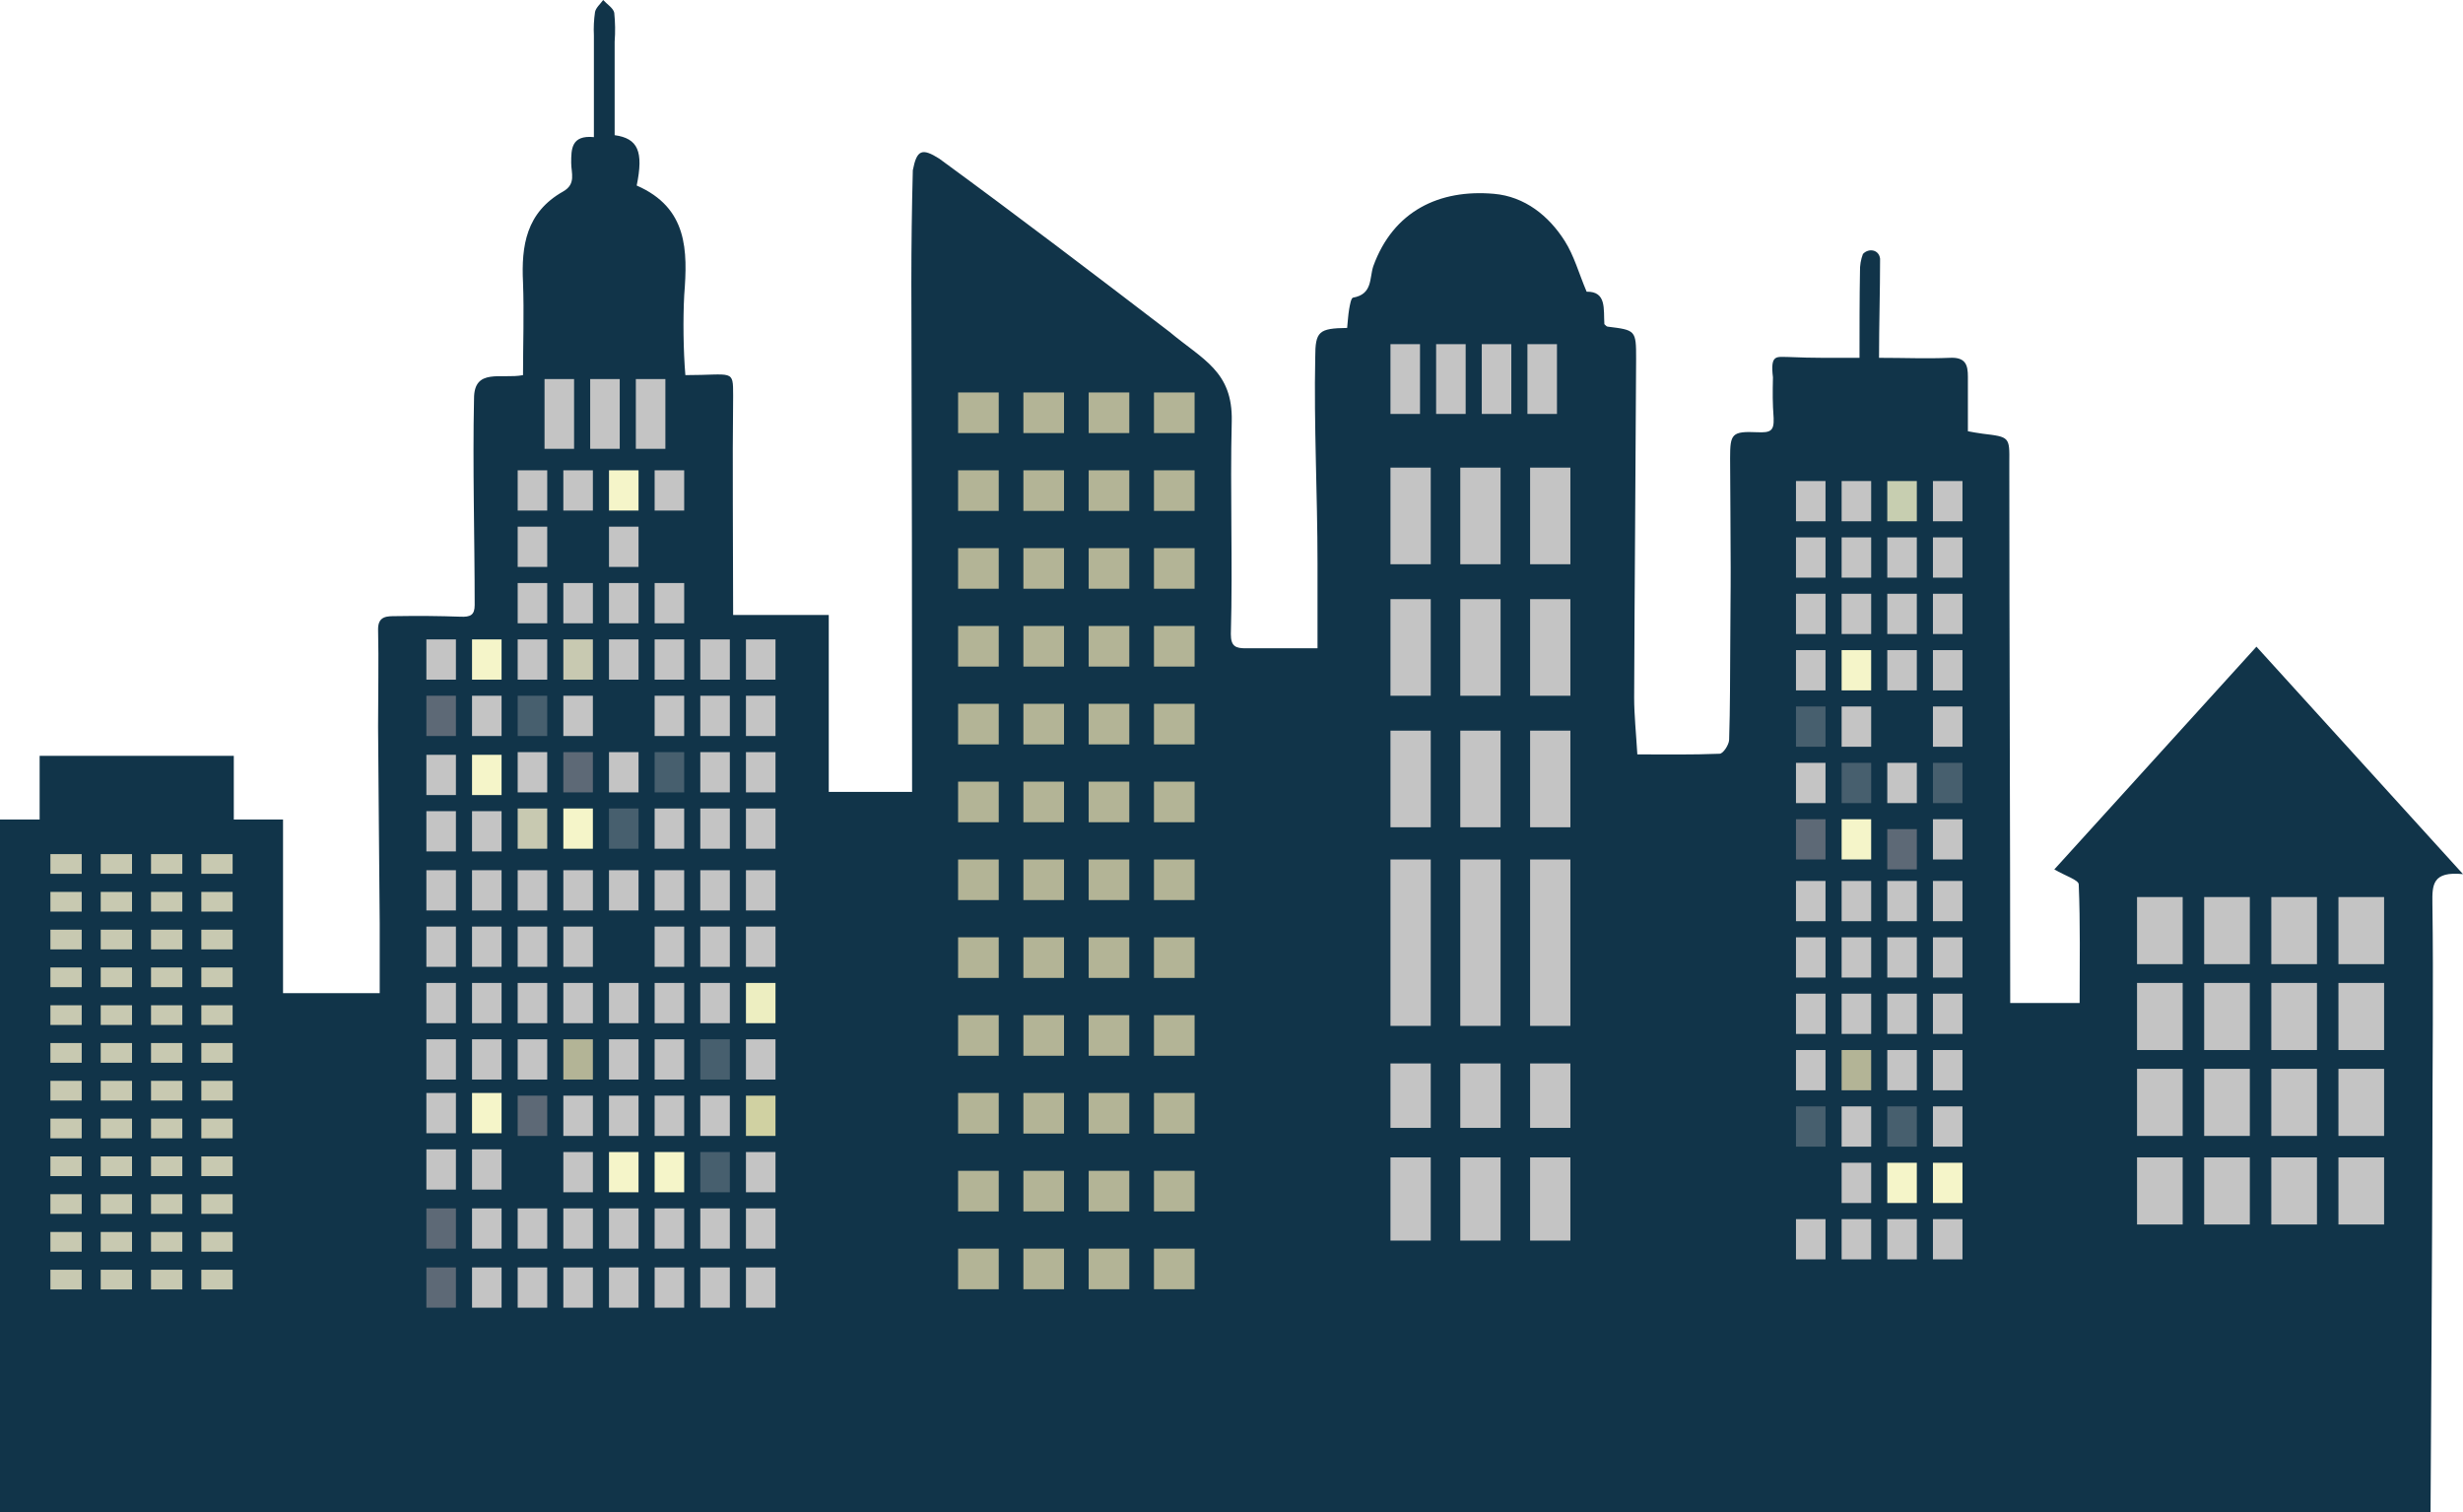 <svg width="995" height="611" viewBox="0 0 995 611" fill="none" xmlns="http://www.w3.org/2000/svg">
<path d="M6.5566e-08 611L0 331.137C1.627 331.137 -0 331.137 16.01 331.137C16.01 326.542 16.01 310.69 16.01 305.405H94.45L94.45 331.137H114.34L114.34 401.277H153.395C153.395 391.923 153.395 382.503 153.395 373.116C153.198 346.629 152.902 320.109 152.738 293.589C152.738 280.461 153.034 267.332 152.738 254.204C152.738 248.755 156.551 248.985 160.003 248.952C168.77 248.799 177.46 248.875 186.073 249.182C190.018 249.346 191.761 248.525 191.761 244.488C191.761 216.729 190.907 188.791 191.498 161.056C191.498 148.486 202.501 153.28 211.288 151.57C211.288 138.967 211.749 126.527 211.288 114.154C210.565 99.285 212.538 85.829 227.463 77.393C232.822 74.374 230.751 69.91 230.751 65.807C230.751 60.261 230.751 54.517 239.923 55.403C239.923 41.585 239.923 27.964 239.923 14.343C239.762 11.163 239.916 7.975 240.383 4.825C240.745 3.085 242.586 1.543 243.671 0C245.216 1.707 247.78 3.282 248.142 5.153C248.542 9.035 248.597 12.945 248.306 16.837V54.615C257.741 55.928 260.042 61.179 257.215 74.965C277.861 83.99 277.828 101.222 276.414 119.175C275.894 128.966 276.048 141.801 276.874 151.57C296.172 151.57 296.172 148.99 296.172 159.826C295.843 186.805 296.172 220.627 296.172 248.493H334.801V319.978H368.465C368.465 251.4 368.367 182.83 368.169 114.252C368.169 99.088 368.366 83.936 368.761 68.794C370.371 60.492 372.467 59.708 379.445 64.101C410.789 87.016 441.649 110.519 472.482 134.109C485.86 145.329 498.028 149.991 497.599 170.147C496.889 198.841 498.033 227.555 497.237 256.238C497.237 261.162 499.177 261.982 503.385 261.949C512.261 261.949 521.104 261.949 532.249 261.949V227.585C532.249 199.961 530.755 171.886 531.328 144.382C531.328 133.847 532.808 132.665 544.216 132.501C544.479 130.006 544.61 127.414 545.037 124.854C545.333 123.245 545.793 120.39 546.615 120.258C554.571 118.88 553.19 112.348 554.768 107.589C562.856 85.238 581.463 76.376 603.522 78.312C615.982 79.395 625.68 87.207 632.091 97.316C635.904 103.29 637.811 110.445 640.967 117.862C649.12 117.698 647.739 124.985 648.134 130.991C648.627 131.385 648.989 131.943 649.416 131.976C660.758 133.387 660.988 133.354 660.955 145.104C660.758 190.661 660.331 236.25 660.166 281.839C660.166 288.863 660.923 295.887 661.449 304.815C672.462 304.815 683.606 305.011 694.685 304.552C696.099 304.552 698.466 300.942 698.532 298.939C698.959 285.811 698.893 272.912 698.992 259.882C698.992 249.74 699.189 239.598 699.156 229.489C699.156 214.686 698.959 199.949 698.926 185.147C698.926 175.3 699.551 174.184 709.939 174.644C715.232 174.874 716.712 174.152 716.515 168.966C716.054 162.401 716.103 159.021 716.235 152.456C715.101 143.03 717.649 144.251 722.596 144.251C732.094 144.707 741.685 144.579 751.198 144.579C751.198 134.733 751.198 119.438 751.395 109.657C751.333 107.262 751.735 104.877 752.578 102.633C754.858 100.167 759.043 100.771 759.515 104.504C759.515 117.863 759.088 131.218 759.088 144.579C769.147 144.579 778.386 144.973 787.591 144.579C794.166 144.218 794.988 147.566 794.988 152.227C794.988 159.513 794.988 166.8 794.988 174.25C796.927 174.578 798.9 175.005 800.905 175.235C811.885 176.548 811.82 176.548 811.721 186.919C811.721 259.707 812.083 332.494 812.083 405.281H840.125C840.125 389.035 840.421 373.182 839.764 357.362C839.764 355.557 834.372 353.916 829.901 351.29L911.563 261.293L995 353.194C982.606 351.979 982.54 357.46 982.639 365.075C983.099 397.667 982.639 430.259 982.639 462.883C982.639 487.601 981.89 611 981.89 611C981.89 611 42.5 611 6.5566e-08 611Z" fill="#113449"/>
<rect x="863.316" y="362.457" width="18.443" height="27.111" fill="#C4C4C4"/>
<rect x="863.316" y="397.159" width="18.443" height="27.111" fill="#C4C4C4"/>
<rect x="863.316" y="431.861" width="18.443" height="27.111" fill="#C4C4C4"/>
<rect x="863.316" y="467.648" width="18.443" height="27.111" fill="#C4C4C4"/>
<rect x="890.438" y="362.457" width="18.443" height="27.111" fill="#C4C4C4"/>
<rect x="890.438" y="397.159" width="18.443" height="27.111" fill="#C4C4C4"/>
<rect x="890.438" y="431.861" width="18.443" height="27.111" fill="#C4C4C4"/>
<rect x="890.438" y="467.648" width="18.443" height="27.111" fill="#C4C4C4"/>
<rect x="917.56" y="362.457" width="18.443" height="27.111" fill="#C4C4C4"/>
<rect x="944.682" y="362.457" width="18.443" height="27.111" fill="#C4C4C4"/>
<rect x="917.56" y="397.159" width="18.443" height="27.111" fill="#C4C4C4"/>
<rect x="944.682" y="397.159" width="18.443" height="27.111" fill="#C4C4C4"/>
<rect x="917.56" y="431.861" width="18.443" height="27.111" fill="#C4C4C4"/>
<rect x="944.682" y="431.861" width="18.443" height="27.111" fill="#C4C4C4"/>
<rect x="917.56" y="467.648" width="18.443" height="27.111" fill="#C4C4C4"/>
<rect x="944.682" y="467.648" width="18.443" height="27.111" fill="#C4C4C4"/>
<rect width="11.934" height="16.267" transform="matrix(-1 0 0 1 737.469 194.365)" fill="#C4C4C4"/>
<rect width="11.934" height="16.267" transform="matrix(-1 0 0 1 755.912 194.365)" fill="#C4C4C4"/>
<rect width="11.934" height="16.267" transform="matrix(-1 0 0 1 774.355 194.365)" fill="#F5F5C9" fill-opacity="0.8"/>
<rect width="11.934" height="16.267" transform="matrix(-1 0 0 1 792.798 194.365)" fill="#C4C4C4"/>
<rect width="11.934" height="16.267" transform="matrix(-1 0 0 1 737.469 217.139)" fill="#C4C4C4"/>
<rect width="11.934" height="16.267" transform="matrix(-1 0 0 1 755.912 217.139)" fill="#C4C4C4"/>
<rect width="11.934" height="16.267" transform="matrix(-1 0 0 1 774.355 217.139)" fill="#C4C4C4"/>
<rect width="11.934" height="16.267" transform="matrix(-1 0 0 1 792.798 217.139)" fill="#C4C4C4"/>
<rect width="11.934" height="16.267" transform="matrix(-1 0 0 1 737.469 239.912)" fill="#C4C4C4"/>
<rect width="11.934" height="16.267" transform="matrix(-1 0 0 1 755.912 239.912)" fill="#C4C4C4"/>
<rect width="11.934" height="16.267" transform="matrix(-1 0 0 1 774.355 239.912)" fill="#C4C4C4"/>
<rect width="11.934" height="16.267" transform="matrix(-1 0 0 1 792.798 239.912)" fill="#C4C4C4"/>
<rect width="11.934" height="16.267" transform="matrix(-1 0 0 1 737.469 262.687)" fill="#C4C4C4"/>
<rect width="11.934" height="16.267" transform="matrix(-1 0 0 1 755.912 262.687)" fill="#F5F5C9"/>
<rect width="11.934" height="16.267" transform="matrix(-1 0 0 1 774.355 262.687)" fill="#C4C4C4"/>
<rect width="11.934" height="16.267" transform="matrix(-1 0 0 1 792.798 262.687)" fill="#C4C4C4"/>
<rect width="11.934" height="16.267" transform="matrix(-1 0 0 1 737.469 285.459)" fill="#475F6E"/>
<rect width="11.934" height="16.267" transform="matrix(-1 0 0 1 755.912 285.459)" fill="#C4C4C4"/>
<rect width="11.934" height="16.267" transform="matrix(-1 0 0 1 792.798 285.459)" fill="#C4C4C4"/>
<rect width="11.934" height="16.267" transform="matrix(-1 0 0 1 737.469 308.233)" fill="#C4C4C4"/>
<rect width="11.934" height="16.267" transform="matrix(-1 0 0 1 755.912 308.233)" fill="#475F6E"/>
<rect width="11.934" height="16.267" transform="matrix(-1 0 0 1 774.355 308.233)" fill="#C4C4C4"/>
<rect width="11.934" height="16.267" transform="matrix(-1 0 0 1 792.798 308.233)" fill="#475F6E"/>
<rect width="11.934" height="16.267" transform="matrix(-1 0 0 1 737.469 331.007)" fill="#5D6976"/>
<rect width="11.934" height="16.267" transform="matrix(-1 0 0 1 755.912 331.007)" fill="#F5F5C9"/>
<g filter="url(#filter0_d_91_20)">
<rect width="11.934" height="16.267" transform="matrix(-1 0 0 1 774.355 331.007)" fill="#5D6976"/>
</g>
<rect width="11.934" height="16.267" transform="matrix(-1 0 0 1 792.798 331.007)" fill="#C4C4C4"/>
<rect width="11.934" height="16.267" transform="matrix(-1 0 0 1 737.469 355.949)" fill="#C4C4C4"/>
<rect width="11.934" height="16.267" transform="matrix(-1 0 0 1 755.912 355.949)" fill="#C4C4C4"/>
<rect width="11.934" height="16.267" transform="matrix(-1 0 0 1 774.355 355.949)" fill="#C4C4C4"/>
<rect width="11.934" height="16.267" transform="matrix(-1 0 0 1 792.798 355.949)" fill="#C4C4C4"/>
<rect width="11.934" height="16.267" transform="matrix(-1 0 0 1 737.469 378.723)" fill="#C4C4C4"/>
<rect width="11.934" height="16.267" transform="matrix(-1 0 0 1 755.912 378.723)" fill="#C4C4C4"/>
<rect width="11.934" height="16.267" transform="matrix(-1 0 0 1 774.355 378.723)" fill="#C4C4C4"/>
<rect width="11.934" height="16.267" transform="matrix(-1 0 0 1 792.798 378.723)" fill="#C4C4C4"/>
<rect width="11.934" height="16.267" transform="matrix(-1 0 0 1 737.469 401.495)" fill="#C4C4C4"/>
<rect width="11.934" height="16.267" transform="matrix(-1 0 0 1 755.912 401.495)" fill="#C4C4C4"/>
<rect width="11.934" height="16.267" transform="matrix(-1 0 0 1 774.355 401.495)" fill="#C4C4C4"/>
<rect width="11.934" height="16.267" transform="matrix(-1 0 0 1 792.798 401.495)" fill="#C4C4C4"/>
<rect width="11.934" height="16.267" transform="matrix(-1 0 0 1 737.469 424.269)" fill="#C4C4C4"/>
<rect width="11.934" height="16.267" transform="matrix(-1 0 0 1 755.912 424.269)" fill="#B3B496"/>
<rect width="11.934" height="16.267" transform="matrix(-1 0 0 1 774.355 424.269)" fill="#C4C4C4"/>
<rect width="11.934" height="16.267" transform="matrix(-1 0 0 1 792.798 424.269)" fill="#C4C4C4"/>
<rect width="11.934" height="16.267" transform="matrix(-1 0 0 1 737.469 447.043)" fill="#475F6E"/>
<rect width="11.934" height="16.267" transform="matrix(-1 0 0 1 755.912 447.043)" fill="#C4C4C4"/>
<rect width="11.934" height="16.267" transform="matrix(-1 0 0 1 774.355 447.043)" fill="#475F6E"/>
<rect width="11.934" height="16.267" transform="matrix(-1 0 0 1 792.798 447.043)" fill="#C4C4C4"/>
<rect width="11.934" height="16.267" transform="matrix(-1 0 0 1 755.912 469.817)" fill="#C4C4C4"/>
<rect width="11.934" height="16.267" transform="matrix(-1 0 0 1 774.355 469.817)" fill="#F5F5C9"/>
<rect width="11.934" height="16.267" transform="matrix(-1 0 0 1 792.798 469.817)" fill="#F5F5C9"/>
<rect width="11.934" height="16.267" transform="matrix(-1 0 0 1 737.469 492.59)" fill="#C4C4C4"/>
<rect width="11.934" height="16.267" transform="matrix(-1 0 0 1 755.912 492.59)" fill="#C4C4C4"/>
<rect width="11.934" height="16.267" transform="matrix(-1 0 0 1 774.355 492.59)" fill="#C4C4C4"/>
<rect width="11.934" height="16.267" transform="matrix(-1 0 0 1 792.798 492.59)" fill="#C4C4C4"/>
<rect width="11.934" height="16.267" transform="matrix(-1 0 0 1 221.067 190.031)" fill="#C4C4C4"/>
<rect width="11.934" height="16.267" transform="matrix(-1 0 0 1 239.51 190.031)" fill="#C4C4C4"/>
<rect width="11.934" height="16.267" transform="matrix(-1 0 0 1 257.953 190.031)" fill="#F5F5C9"/>
<rect width="11.934" height="16.267" transform="matrix(-1 0 0 1 276.396 190.031)" fill="#C4C4C4"/>
<rect width="11.934" height="16.267" transform="matrix(-1 0 0 1 221.067 212.803)" fill="#C4C4C4"/>
<rect width="11.934" height="16.267" transform="matrix(-1 0 0 1 257.953 212.803)" fill="#C4C4C4"/>
<rect width="11.934" height="16.267" transform="matrix(-1 0 0 1 221.067 235.577)" fill="#C4C4C4"/>
<rect width="11.934" height="16.267" transform="matrix(-1 0 0 1 239.51 235.577)" fill="#C4C4C4"/>
<rect width="11.934" height="16.267" transform="matrix(-1 0 0 1 257.953 235.577)" fill="#C4C4C4"/>
<rect width="11.934" height="16.267" transform="matrix(-1 0 0 1 276.396 235.577)" fill="#C4C4C4"/>
<rect width="11.934" height="16.267" transform="matrix(-1 0 0 1 221.067 258.351)" fill="#C4C4C4"/>
<rect width="11.934" height="16.267" transform="matrix(-1 0 0 1 184.181 258.351)" fill="#C4C4C4"/>
<rect width="11.934" height="16.267" transform="matrix(-1 0 0 1 184.181 304.982)" fill="#C4C4C4"/>
<rect width="11.934" height="16.267" transform="matrix(-1 0 0 1 294.839 397.16)" fill="#C4C4C4"/>
<rect width="11.934" height="16.267" transform="matrix(-1 0 0 1 294.839 442.708)" fill="#C4C4C4"/>
<rect width="11.934" height="16.267" transform="matrix(-1 0 0 1 239.51 258.351)" fill="#C8C9B1"/>
<rect width="11.934" height="16.267" transform="matrix(-1 0 0 1 202.624 258.351)" fill="#F5F5C9"/>
<rect width="11.934" height="16.267" transform="matrix(-1 0 0 1 202.624 304.982)" fill="#F5F5C9"/>
<rect width="11.934" height="16.267" transform="matrix(-1 0 0 1 313.282 397.16)" fill="#EDEEC1"/>
<rect width="11.934" height="16.267" transform="matrix(-1 0 0 1 313.282 442.708)" fill="#D0D1A2"/>
<rect width="11.934" height="16.267" transform="matrix(-1 0 0 1 257.953 258.351)" fill="#C4C4C4"/>
<rect width="11.934" height="16.267" transform="matrix(-1 0 0 1 294.839 258.351)" fill="#C4C4C4"/>
<rect width="11.934" height="16.267" transform="matrix(-1 0 0 1 294.839 303.898)" fill="#C4C4C4"/>
<rect width="11.934" height="16.267" transform="matrix(-1 0 0 1 294.839 351.613)" fill="#C4C4C4"/>
<rect width="11.934" height="16.267" transform="matrix(-1 0 0 1 294.839 281.124)" fill="#C4C4C4"/>
<rect width="11.934" height="16.267" transform="matrix(-1 0 0 1 294.839 326.671)" fill="#C4C4C4"/>
<rect width="11.934" height="16.267" transform="matrix(-1 0 0 1 294.839 374.387)" fill="#C4C4C4"/>
<rect width="11.934" height="16.267" transform="matrix(-1 0 0 1 276.396 258.351)" fill="#C4C4C4"/>
<rect width="11.934" height="16.267" transform="matrix(-1 0 0 1 313.282 258.351)" fill="#C4C4C4"/>
<rect width="11.934" height="16.267" transform="matrix(-1 0 0 1 313.282 303.898)" fill="#C4C4C4"/>
<rect width="11.934" height="16.267" transform="matrix(-1 0 0 1 313.282 351.613)" fill="#C4C4C4"/>
<rect width="11.934" height="16.267" transform="matrix(-1 0 0 1 313.282 281.124)" fill="#C4C4C4"/>
<rect width="11.934" height="16.267" transform="matrix(-1 0 0 1 313.282 326.671)" fill="#C4C4C4"/>
<rect width="11.934" height="16.267" transform="matrix(-1 0 0 1 313.282 374.387)" fill="#C4C4C4"/>
<rect width="11.934" height="16.267" transform="matrix(-1 0 0 1 221.067 281.124)" fill="#475F6E"/>
<rect width="11.934" height="16.267" transform="matrix(-1 0 0 1 184.181 281.124)" fill="#5D6976"/>
<rect width="11.934" height="16.267" transform="matrix(-1 0 0 1 184.181 327.755)" fill="#C4C4C4"/>
<rect width="11.934" height="16.267" transform="matrix(-1 0 0 1 294.839 419.933)" fill="#475F6E"/>
<rect width="11.934" height="16.267" transform="matrix(-1 0 0 1 294.839 465.48)" fill="#475F6E"/>
<rect width="11.934" height="16.267" transform="matrix(-1 0 0 1 239.51 281.124)" fill="#C4C4C4"/>
<rect width="11.934" height="16.267" transform="matrix(-1 0 0 1 202.624 281.124)" fill="#C4C4C4"/>
<rect width="11.934" height="16.267" transform="matrix(-1 0 0 1 202.624 327.755)" fill="#C4C4C4"/>
<rect width="11.934" height="16.267" transform="matrix(-1 0 0 1 313.282 419.933)" fill="#C4C4C4"/>
<rect width="11.934" height="16.267" transform="matrix(-1 0 0 1 313.282 465.48)" fill="#C4C4C4"/>
<rect width="11.934" height="16.267" transform="matrix(-1 0 0 1 276.396 281.124)" fill="#C4C4C4"/>
<rect width="11.934" height="16.267" transform="matrix(-1 0 0 1 221.067 303.897)" fill="#C4C4C4"/>
<rect width="11.934" height="16.267" transform="matrix(-1 0 0 1 239.51 303.897)" fill="#5D6976"/>
<rect width="11.934" height="16.267" transform="matrix(-1 0 0 1 257.953 303.897)" fill="#C4C4C4"/>
<rect width="11.934" height="16.267" transform="matrix(-1 0 0 1 276.396 303.897)" fill="#475F6E"/>
<rect width="11.934" height="16.267" transform="matrix(-1 0 0 1 221.067 326.671)" fill="#C8C9B1"/>
<rect width="11.934" height="16.267" transform="matrix(-1 0 0 1 239.51 326.671)" fill="#F5F5C9"/>
<rect width="11.934" height="16.267" transform="matrix(-1 0 0 1 257.953 326.671)" fill="#475F6E"/>
<rect width="11.934" height="16.267" transform="matrix(-1 0 0 1 276.396 326.671)" fill="#C4C4C4"/>
<rect width="11.934" height="16.267" transform="matrix(-1 0 0 1 221.067 351.612)" fill="#C4C4C4"/>
<rect width="11.934" height="16.267" transform="matrix(-1 0 0 1 184.181 351.612)" fill="#C4C4C4"/>
<rect width="11.934" height="16.267" transform="matrix(-1 0 0 1 184.181 397.159)" fill="#C4C4C4"/>
<rect width="11.934" height="16.267" transform="matrix(-1 0 0 1 184.181 374.385)" fill="#C4C4C4"/>
<rect width="11.934" height="16.267" transform="matrix(-1 0 0 1 184.181 419.932)" fill="#C4C4C4"/>
<rect width="11.934" height="16.267" transform="matrix(-1 0 0 1 184.181 464.395)" fill="#C4C4C4"/>
<rect width="11.934" height="16.267" transform="matrix(-1 0 0 1 239.51 351.612)" fill="#C4C4C4"/>
<rect width="11.934" height="16.267" transform="matrix(-1 0 0 1 202.624 351.612)" fill="#C4C4C4"/>
<rect width="11.934" height="16.267" transform="matrix(-1 0 0 1 202.624 397.159)" fill="#C4C4C4"/>
<rect width="11.934" height="16.267" transform="matrix(-1 0 0 1 202.624 374.385)" fill="#C4C4C4"/>
<rect width="11.934" height="16.267" transform="matrix(-1 0 0 1 202.624 419.932)" fill="#C4C4C4"/>
<rect width="11.934" height="16.267" transform="matrix(-1 0 0 1 202.624 464.395)" fill="#C4C4C4"/>
<rect width="11.934" height="16.267" transform="matrix(-1 0 0 1 257.953 351.612)" fill="#C4C4C4"/>
<rect width="11.934" height="16.267" transform="matrix(-1 0 0 1 276.396 351.612)" fill="#C4C4C4"/>
<rect width="11.934" height="16.267" transform="matrix(-1 0 0 1 221.067 374.386)" fill="#C4C4C4"/>
<rect width="11.934" height="16.267" transform="matrix(-1 0 0 1 239.51 374.386)" fill="#C4C4C4"/>
<rect width="11.934" height="16.267" transform="matrix(-1 0 0 1 276.396 374.386)" fill="#C4C4C4"/>
<rect width="11.934" height="16.267" transform="matrix(-1 0 0 1 221.067 397.16)" fill="#C4C4C4"/>
<rect width="11.934" height="16.267" transform="matrix(-1 0 0 1 239.51 397.16)" fill="#C4C4C4"/>
<rect width="11.934" height="16.267" transform="matrix(-1 0 0 1 257.953 397.16)" fill="#C4C4C4"/>
<rect width="11.934" height="16.267" transform="matrix(-1 0 0 1 276.396 397.16)" fill="#C4C4C4"/>
<rect width="11.934" height="16.267" transform="matrix(-1 0 0 1 221.067 419.933)" fill="#C4C4C4"/>
<rect width="11.934" height="16.267" transform="matrix(-1 0 0 1 239.51 419.933)" fill="#B3B496"/>
<rect width="11.934" height="16.267" transform="matrix(-1 0 0 1 257.953 419.933)" fill="#C4C4C4"/>
<rect width="11.934" height="16.267" transform="matrix(-1 0 0 1 276.396 419.933)" fill="#C4C4C4"/>
<rect width="11.934" height="16.267" transform="matrix(-1 0 0 1 221.067 442.706)" fill="#5D6976"/>
<rect width="11.934" height="16.267" transform="matrix(-1 0 0 1 239.51 442.706)" fill="#C4C4C4"/>
<rect width="11.934" height="16.267" transform="matrix(-1 0 0 1 257.953 442.706)" fill="#C4C4C4"/>
<rect width="11.934" height="16.267" transform="matrix(-1 0 0 1 276.396 442.706)" fill="#C4C4C4"/>
<rect width="11.934" height="16.267" transform="matrix(-1 0 0 1 239.51 465.48)" fill="#C4C4C4"/>
<rect width="11.934" height="16.267" transform="matrix(-1 0 0 1 184.181 441.622)" fill="#C4C4C4"/>
<rect width="11.934" height="16.267" transform="matrix(-1 0 0 1 257.953 465.48)" fill="#F5F5C9"/>
<rect width="11.934" height="16.267" transform="matrix(-1 0 0 1 202.624 441.622)" fill="#F5F5C9"/>
<rect width="11.934" height="16.267" transform="matrix(-1 0 0 1 276.396 465.48)" fill="#F5F5C9"/>
<rect width="11.934" height="16.267" transform="matrix(-1 0 0 1 294.84 488.253)" fill="#C4C4C4"/>
<rect width="11.934" height="16.267" transform="matrix(-1 0 0 1 313.283 488.253)" fill="#C4C4C4"/>
<rect width="11.934" height="16.267" transform="matrix(-1 0 0 1 184.182 488.253)" fill="#5D6976"/>
<rect width="11.934" height="16.267" transform="matrix(-1 0 0 1 202.625 488.253)" fill="#C4C4C4"/>
<rect width="11.934" height="16.267" transform="matrix(-1 0 0 1 221.068 488.253)" fill="#C4C4C4"/>
<rect width="11.934" height="16.267" transform="matrix(-1 0 0 1 239.511 488.253)" fill="#C4C4C4"/>
<rect width="11.934" height="16.267" transform="matrix(-1 0 0 1 257.954 488.253)" fill="#C4C4C4"/>
<rect width="11.934" height="16.267" transform="matrix(-1 0 0 1 276.397 488.253)" fill="#C4C4C4"/>
<rect width="11.934" height="16.267" transform="matrix(-1 0 0 1 294.84 512.111)" fill="#C4C4C4"/>
<rect width="11.934" height="16.267" transform="matrix(-1 0 0 1 313.283 512.111)" fill="#C4C4C4"/>
<rect width="11.934" height="16.267" transform="matrix(-1 0 0 1 184.182 512.111)" fill="#5D6976"/>
<rect width="11.934" height="16.267" transform="matrix(-1 0 0 1 202.625 512.111)" fill="#C4C4C4"/>
<rect width="11.934" height="16.267" transform="matrix(-1 0 0 1 221.068 512.111)" fill="#C4C4C4"/>
<rect width="11.934" height="16.267" transform="matrix(-1 0 0 1 239.511 512.111)" fill="#C4C4C4"/>
<rect width="11.934" height="16.267" transform="matrix(-1 0 0 1 257.954 512.111)" fill="#C4C4C4"/>
<rect width="11.934" height="16.267" transform="matrix(-1 0 0 1 276.397 512.111)" fill="#C4C4C4"/>
<rect width="11.934" height="28.196" transform="matrix(-1 0 0 1 573.653 139.059)" fill="#C4C4C4"/>
<rect width="11.934" height="28.196" transform="matrix(-1 0 0 1 592.096 139.059)" fill="#C4C4C4"/>
<rect width="11.934" height="28.196" transform="matrix(-1 0 0 1 610.539 139.059)" fill="#C4C4C4"/>
<rect width="11.934" height="28.196" transform="matrix(-1 0 0 1 628.982 139.059)" fill="#C4C4C4"/>
<rect width="11.934" height="28.196" transform="matrix(-1 0 0 1 231.915 153.157)" fill="#C4C4C4"/>
<rect width="11.934" height="28.196" transform="matrix(-1 0 0 1 250.358 153.157)" fill="#C4C4C4"/>
<rect width="11.934" height="28.196" transform="matrix(-1 0 0 1 268.801 153.157)" fill="#C4C4C4"/>
<rect x="561.719" y="242.082" width="16.273" height="39.04" fill="#C4C4C4"/>
<rect x="589.926" y="242.082" width="16.273" height="39.04" fill="#C4C4C4"/>
<rect x="561.719" y="295.22" width="16.273" height="39.04" fill="#C4C4C4"/>
<rect x="589.926" y="295.22" width="16.273" height="39.04" fill="#C4C4C4"/>
<rect x="561.719" y="347.273" width="16.273" height="67.236" fill="#C4C4C4"/>
<rect x="589.926" y="347.273" width="16.273" height="67.236" fill="#C4C4C4"/>
<rect x="561.719" y="429.692" width="16.273" height="26.027" fill="#C4C4C4"/>
<rect x="589.926" y="429.692" width="16.273" height="26.027" fill="#C4C4C4"/>
<rect x="561.719" y="467.648" width="16.273" height="33.618" fill="#C4C4C4"/>
<rect x="589.926" y="467.648" width="16.273" height="33.618" fill="#C4C4C4"/>
<rect x="561.719" y="188.944" width="16.273" height="39.04" fill="#C4C4C4"/>
<rect x="589.926" y="188.944" width="16.273" height="39.04" fill="#C4C4C4"/>
<rect x="618.133" y="188.944" width="16.273" height="39.04" fill="#C4C4C4"/>
<rect x="618.133" y="242.082" width="16.273" height="39.04" fill="#C4C4C4"/>
<rect x="618.133" y="295.22" width="16.273" height="39.04" fill="#C4C4C4"/>
<rect x="618.133" y="347.273" width="16.273" height="67.236" fill="#C4C4C4"/>
<rect x="618.133" y="429.692" width="16.273" height="26.027" fill="#C4C4C4"/>
<rect x="618.133" y="467.648" width="16.273" height="33.618" fill="#C4C4C4"/>
<rect x="387.052" y="158.581" width="16.412" height="16.405" fill="#B3B496"/>
<rect x="439.803" y="158.581" width="16.412" height="16.405" fill="#B3B496"/>
<rect x="413.428" y="158.581" width="16.412" height="16.405" fill="#B3B496"/>
<rect x="466.179" y="158.581" width="16.412" height="16.405" fill="#B3B496"/>
<rect x="387.052" y="347.275" width="16.412" height="16.405" fill="#B3B496"/>
<rect x="439.803" y="347.275" width="16.412" height="16.405" fill="#B3B496"/>
<rect x="413.428" y="347.275" width="16.412" height="16.405" fill="#B3B496"/>
<rect x="466.179" y="347.275" width="16.412" height="16.405" fill="#B3B496"/>
<rect x="387.052" y="221.479" width="16.412" height="16.405" fill="#B3B496"/>
<rect x="439.803" y="221.479" width="16.412" height="16.405" fill="#B3B496"/>
<rect x="413.428" y="221.479" width="16.412" height="16.405" fill="#B3B496"/>
<rect x="466.179" y="221.479" width="16.412" height="16.405" fill="#B3B496"/>
<rect x="387.052" y="410.173" width="16.412" height="16.405" fill="#B3B496"/>
<rect x="439.803" y="410.173" width="16.412" height="16.405" fill="#B3B496"/>
<rect x="413.428" y="410.173" width="16.412" height="16.405" fill="#B3B496"/>
<rect x="466.179" y="410.173" width="16.412" height="16.405" fill="#B3B496"/>
<rect x="387.052" y="284.377" width="16.412" height="16.405" fill="#B3B496"/>
<rect x="439.803" y="284.377" width="16.412" height="16.405" fill="#B3B496"/>
<rect x="413.428" y="284.377" width="16.412" height="16.405" fill="#B3B496"/>
<rect x="466.179" y="284.377" width="16.412" height="16.405" fill="#B3B496"/>
<rect x="387.052" y="473.071" width="16.412" height="16.405" fill="#B3B496"/>
<rect x="439.803" y="473.071" width="16.412" height="16.405" fill="#B3B496"/>
<rect x="413.428" y="473.071" width="16.412" height="16.405" fill="#B3B496"/>
<rect x="466.179" y="473.071" width="16.412" height="16.405" fill="#B3B496"/>
<rect x="387.052" y="190.031" width="16.412" height="16.405" fill="#B3B496"/>
<rect x="439.803" y="190.031" width="16.412" height="16.405" fill="#B3B496"/>
<rect x="413.428" y="190.031" width="16.412" height="16.405" fill="#B3B496"/>
<rect x="466.179" y="190.031" width="16.412" height="16.405" fill="#B3B496"/>
<rect x="387.052" y="378.724" width="16.412" height="16.405" fill="#B3B496"/>
<rect x="439.803" y="378.724" width="16.412" height="16.405" fill="#B3B496"/>
<rect x="413.428" y="378.724" width="16.412" height="16.405" fill="#B3B496"/>
<rect x="466.179" y="378.724" width="16.412" height="16.405" fill="#B3B496"/>
<rect x="387.052" y="252.928" width="16.412" height="16.405" fill="#B3B496"/>
<rect x="439.803" y="252.928" width="16.412" height="16.405" fill="#B3B496"/>
<rect x="413.428" y="252.928" width="16.412" height="16.405" fill="#B3B496"/>
<rect x="466.179" y="252.928" width="16.412" height="16.405" fill="#B3B496"/>
<rect x="387.052" y="441.622" width="16.412" height="16.405" fill="#B3B496"/>
<rect x="439.803" y="441.622" width="16.412" height="16.405" fill="#B3B496"/>
<rect x="413.428" y="441.622" width="16.412" height="16.405" fill="#B3B496"/>
<rect x="466.179" y="441.622" width="16.412" height="16.405" fill="#B3B496"/>
<rect x="387.052" y="315.826" width="16.412" height="16.405" fill="#B3B496"/>
<rect x="439.803" y="315.826" width="16.412" height="16.405" fill="#B3B496"/>
<rect x="413.428" y="315.826" width="16.412" height="16.405" fill="#B3B496"/>
<rect x="466.179" y="315.826" width="16.412" height="16.405" fill="#B3B496"/>
<rect x="387.052" y="504.521" width="16.412" height="16.405" fill="#B3B496"/>
<rect x="439.803" y="504.521" width="16.412" height="16.405" fill="#B3B496"/>
<rect x="413.428" y="504.521" width="16.412" height="16.405" fill="#B3B496"/>
<rect x="466.179" y="504.521" width="16.412" height="16.405" fill="#B3B496"/>
<rect x="20.363" y="345.105" width="12.645" height="7.964" fill="#C8C9B1"/>
<rect x="61.007" y="345.105" width="12.645" height="7.964" fill="#C8C9B1"/>
<rect x="40.686" y="345.105" width="12.645" height="7.964" fill="#C8C9B1"/>
<rect x="81.33" y="345.105" width="12.645" height="7.964" fill="#C8C9B1"/>
<rect x="20.363" y="436.711" width="12.645" height="7.964" fill="#C8C9B1"/>
<rect x="61.007" y="436.711" width="12.645" height="7.964" fill="#C8C9B1"/>
<rect x="40.686" y="436.711" width="12.645" height="7.964" fill="#C8C9B1"/>
<rect x="81.33" y="436.711" width="12.645" height="7.964" fill="#C8C9B1"/>
<rect x="20.363" y="375.64" width="12.645" height="7.964" fill="#C8C9B1"/>
<rect x="61.007" y="375.64" width="12.645" height="7.964" fill="#C8C9B1"/>
<rect x="40.686" y="375.64" width="12.645" height="7.964" fill="#C8C9B1"/>
<rect x="81.33" y="375.64" width="12.645" height="7.964" fill="#C8C9B1"/>
<rect x="20.363" y="467.247" width="12.645" height="7.964" fill="#C8C9B1"/>
<rect x="61.007" y="467.247" width="12.645" height="7.964" fill="#C8C9B1"/>
<rect x="40.686" y="467.247" width="12.645" height="7.964" fill="#C8C9B1"/>
<rect x="81.33" y="467.247" width="12.645" height="7.964" fill="#C8C9B1"/>
<rect x="20.363" y="406.176" width="12.645" height="7.964" fill="#C8C9B1"/>
<rect x="61.007" y="406.176" width="12.645" height="7.964" fill="#C8C9B1"/>
<rect x="40.686" y="406.176" width="12.645" height="7.964" fill="#C8C9B1"/>
<rect x="81.33" y="406.176" width="12.645" height="7.964" fill="#C8C9B1"/>
<rect x="20.363" y="497.78" width="12.645" height="7.964" fill="#C8C9B1"/>
<rect x="61.007" y="497.78" width="12.645" height="7.964" fill="#C8C9B1"/>
<rect x="40.686" y="497.78" width="12.645" height="7.964" fill="#C8C9B1"/>
<rect x="81.33" y="497.78" width="12.645" height="7.964" fill="#C8C9B1"/>
<rect x="20.363" y="360.373" width="12.645" height="7.964" fill="#C8C9B1"/>
<rect x="61.007" y="360.373" width="12.645" height="7.964" fill="#C8C9B1"/>
<rect x="40.686" y="360.373" width="12.645" height="7.964" fill="#C8C9B1"/>
<rect x="81.33" y="360.373" width="12.645" height="7.964" fill="#C8C9B1"/>
<rect x="20.363" y="451.978" width="12.645" height="7.964" fill="#C8C9B1"/>
<rect x="61.007" y="451.978" width="12.645" height="7.964" fill="#C8C9B1"/>
<rect x="40.686" y="451.978" width="12.645" height="7.964" fill="#C8C9B1"/>
<rect x="81.33" y="451.978" width="12.645" height="7.964" fill="#C8C9B1"/>
<rect x="20.363" y="390.907" width="12.645" height="7.964" fill="#C8C9B1"/>
<rect x="61.007" y="390.907" width="12.645" height="7.964" fill="#C8C9B1"/>
<rect x="40.686" y="390.907" width="12.645" height="7.964" fill="#C8C9B1"/>
<rect x="81.33" y="390.907" width="12.645" height="7.964" fill="#C8C9B1"/>
<rect x="20.363" y="482.513" width="12.645" height="7.964" fill="#C8C9B1"/>
<rect x="61.007" y="482.513" width="12.645" height="7.964" fill="#C8C9B1"/>
<rect x="40.686" y="482.513" width="12.645" height="7.964" fill="#C8C9B1"/>
<rect x="81.33" y="482.513" width="12.645" height="7.964" fill="#C8C9B1"/>
<rect x="20.363" y="421.444" width="12.645" height="7.964" fill="#C8C9B1"/>
<rect x="61.007" y="421.444" width="12.645" height="7.964" fill="#C8C9B1"/>
<rect x="40.686" y="421.444" width="12.645" height="7.964" fill="#C8C9B1"/>
<rect x="81.33" y="421.444" width="12.645" height="7.964" fill="#C8C9B1"/>
<rect x="20.363" y="513.05" width="12.645" height="7.964" fill="#C8C9B1"/>
<rect x="61.007" y="513.05" width="12.645" height="7.964" fill="#C8C9B1"/>
<rect x="40.686" y="513.05" width="12.645" height="7.964" fill="#C8C9B1"/>
<rect x="81.33" y="513.05" width="12.645" height="7.964" fill="#C8C9B1"/>
<defs>
<filter id="filter0_d_91_20" x="758.421" y="331.007" width="19.934" height="24.267" filterUnits="userSpaceOnUse" color-interpolation-filters="sRGB">
<feFlood flood-opacity="0" result="BackgroundImageFix"/>
<feColorMatrix in="SourceAlpha" type="matrix" values="0 0 0 0 0 0 0 0 0 0 0 0 0 0 0 0 0 0 127 0" result="hardAlpha"/>
<feOffset dy="4"/>
<feGaussianBlur stdDeviation="2"/>
<feComposite in2="hardAlpha" operator="out"/>
<feColorMatrix type="matrix" values="0 0 0 0 0 0 0 0 0 0 0 0 0 0 0 0 0 0 0.25 0"/>
<feBlend mode="normal" in2="BackgroundImageFix" result="effect1_dropShadow_91_20"/>
<feBlend mode="normal" in="SourceGraphic" in2="effect1_dropShadow_91_20" result="shape"/>
</filter>
</defs>
</svg>
